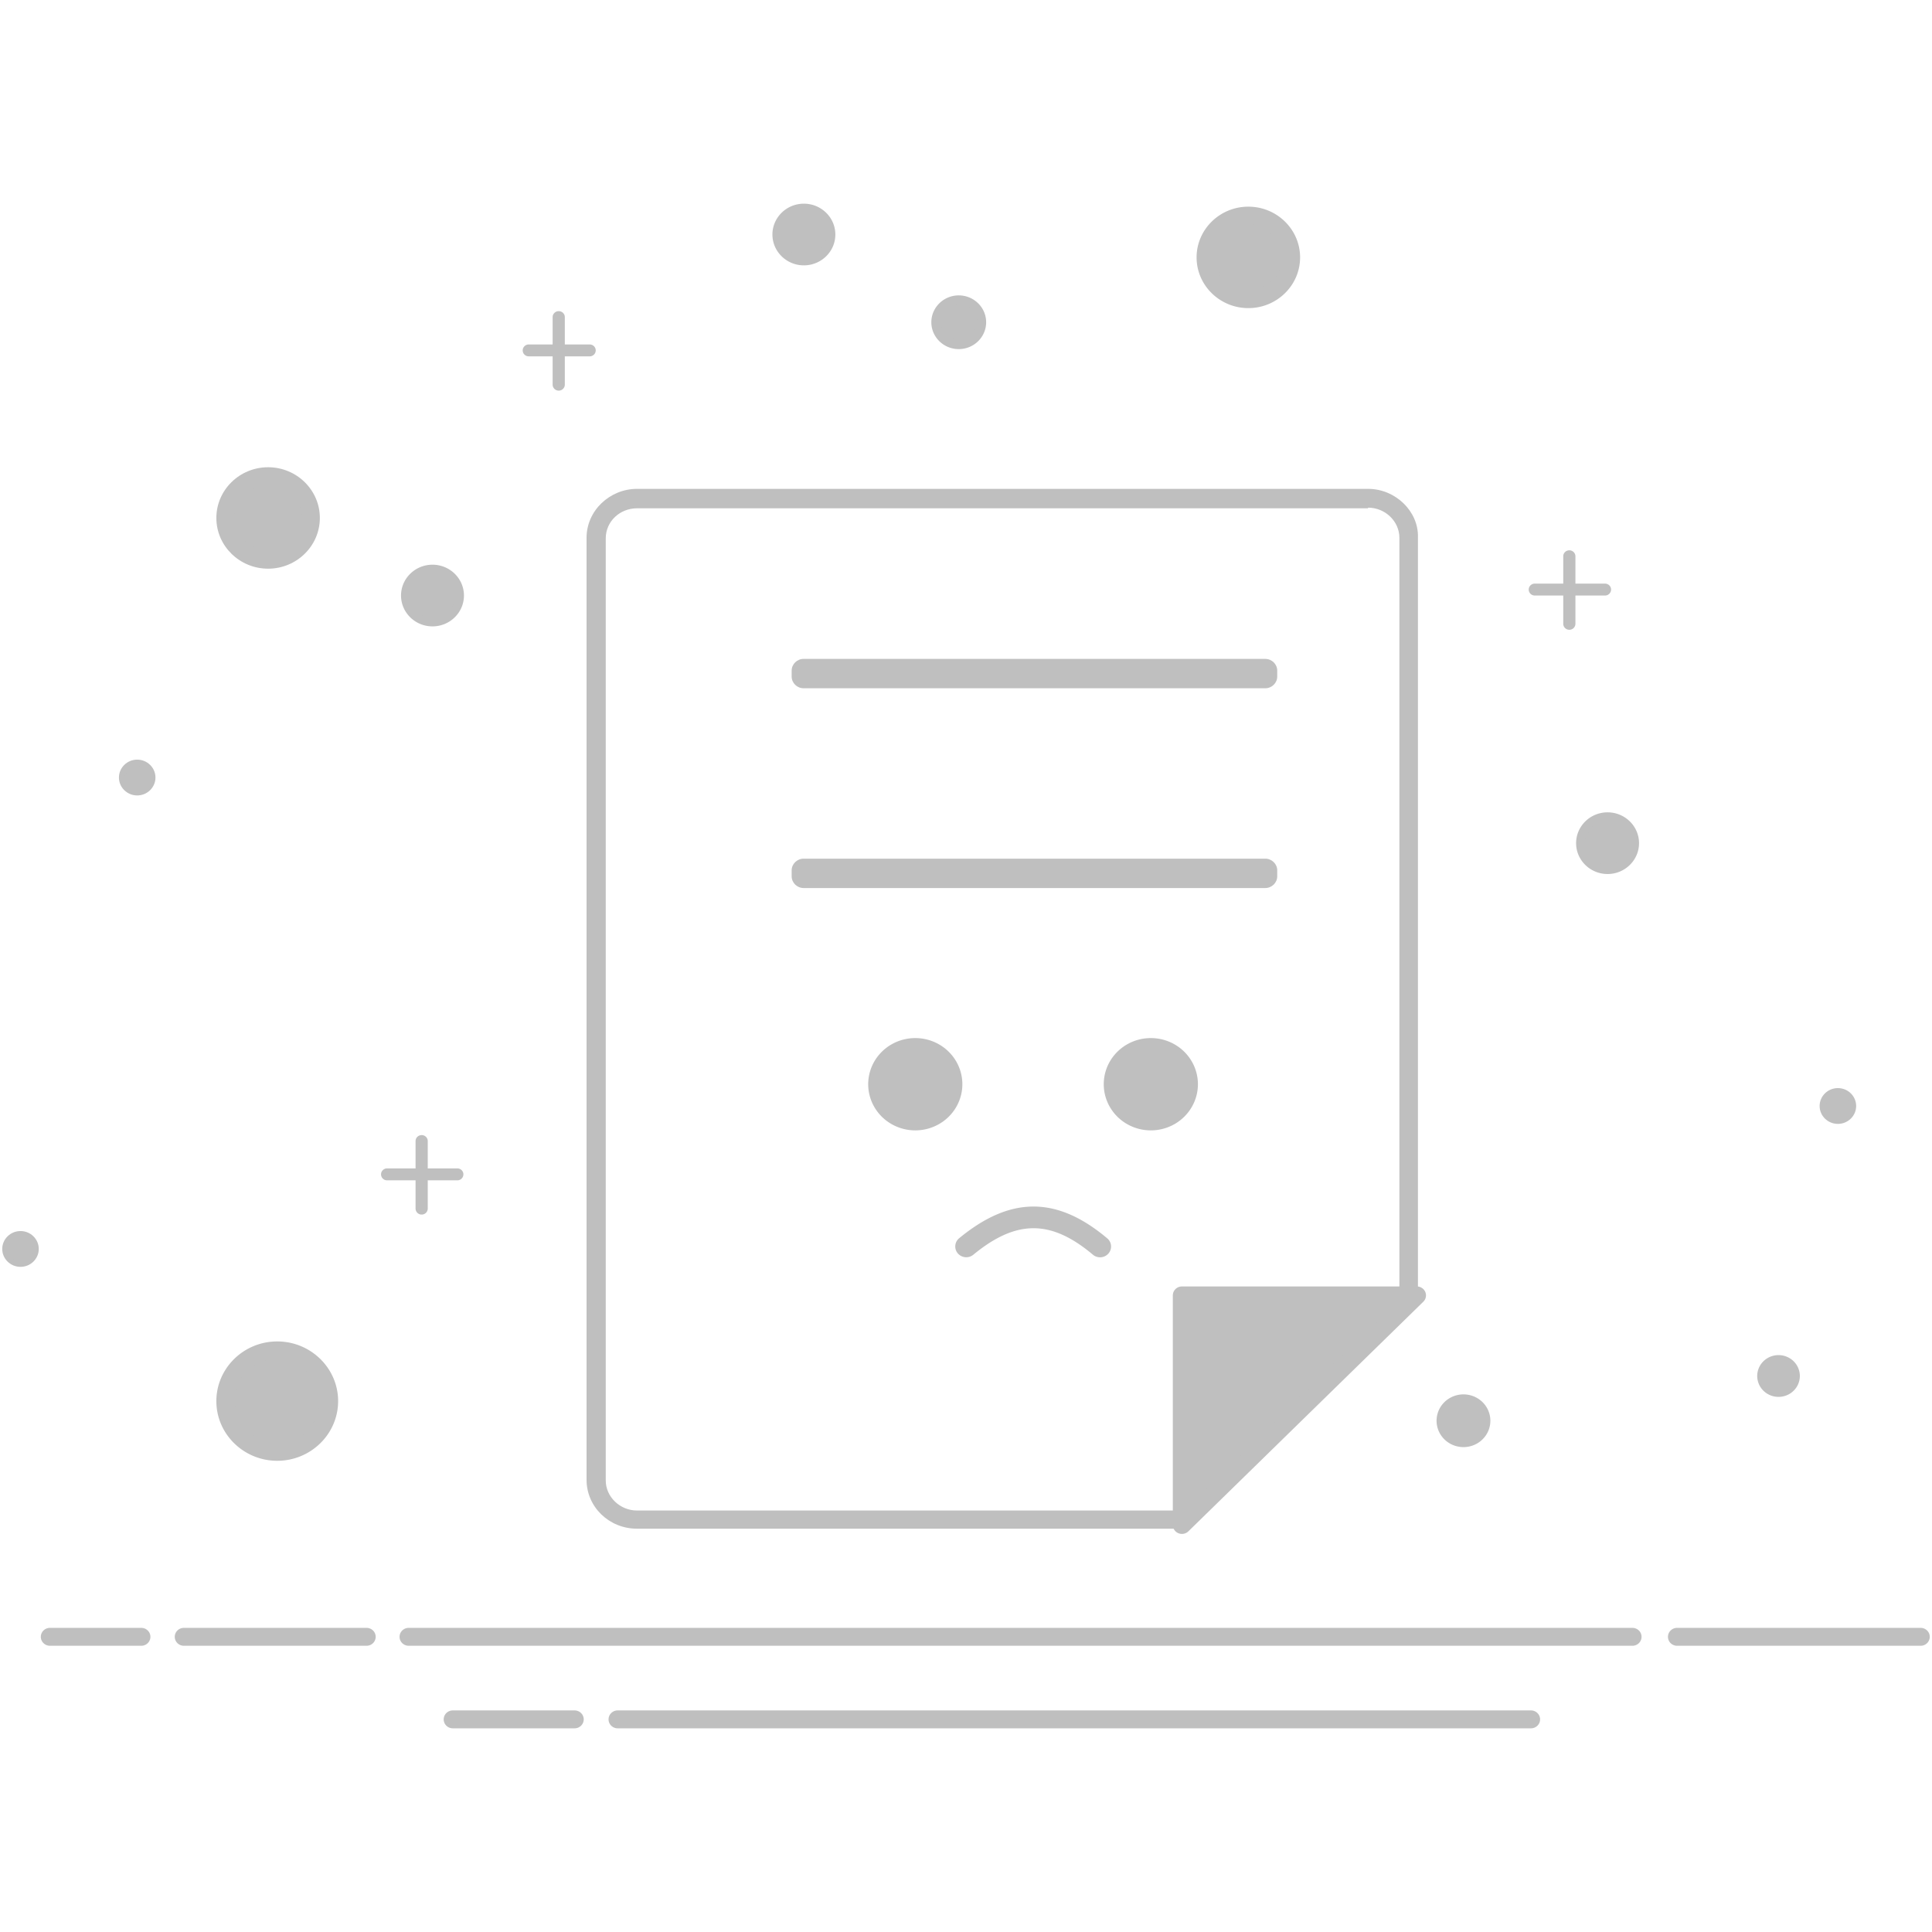 <svg t="1584701291079" class="icon" viewBox="0 0 1024 1024" version="1.1" xmlns="http://www.w3.org/2000/svg" p-id="11557" width="200" height="200"><path d="M725.099 269.071c9.153 0 16.609 7.31 16.609 15.948v398.652L622.396 800.61H337.667c-9.153 0-16.61-7.312-16.61-15.944V285.349c0-8.968 7.458-15.944 16.61-15.944h387.431v-0.334m0.001-9.966H337.667c-14.575 0-26.781 11.627-26.781 25.914v499.313c0 14.284 11.862 25.911 26.781 25.911h288.454l3.053-2.987 59.658-58.468 41.014-40.2 13.558-13.289c7.458-7.307 8.137-7.971 8.137-11.957V284.684c0.334-13.621-11.867-25.579-26.442-25.579z" fill="#BFBFBF" p-id="11558"></path><path d="M670.604 349.226H425.95c-3.496 0-6.355 2.801-6.355 6.23v3.115c0 3.424 2.859 6.227 6.355 6.227h244.653c3.497 0 6.356-2.802 6.356-6.227v-3.115c0.001-3.425-2.858-6.23-6.355-6.23z m0 105.881H425.95c-3.496 0-6.355 2.801-6.355 6.226v3.116c0 3.424 2.859 6.226 6.355 6.226h244.653c3.497 0 6.356-2.802 6.356-6.226v-3.116c0.001-3.424-2.858-6.226-6.355-6.226z m-44.137 353.158V686.594h124.495L626.467 808.265z" fill="#BFBFBF" p-id="11559"></path><path d="M626.461 813.009a4.841 4.841 0 0 1-1.855-0.366 4.743 4.743 0 0 1-2.984-4.378V686.59c0-2.62 2.165-4.743 4.84-4.743h124.501c1.959 0 3.726 1.154 4.472 2.931a4.683 4.683 0 0 1-1.056 5.171l-124.5 121.674a4.885 4.885 0 0 1-3.418 1.386z m4.845-121.672v105.497l107.95-105.497h-107.95zM460.162 574.662c0 8.739 4.756 16.815 12.477 21.184a25.385 25.385 0 0 0 24.955 0c7.721-4.372 12.477-12.444 12.477-21.184 0-8.737-4.756-16.813-12.477-21.182a25.385 25.385 0 0 0-24.955 0c-7.721 4.372-12.477 12.445-12.477 21.182z m124.849 0c0 8.739 4.755 16.815 12.476 21.184a25.385 25.385 0 0 0 24.955 0c7.721-4.372 12.478-12.444 12.478-21.184 0-8.737-4.757-16.813-12.478-21.182a25.385 25.385 0 0 0-24.955 0c-7.721 4.372-12.476 12.445-12.476 21.182z m-37.243 64.833h-0.243c-12.687 0.065-25.491 5.555-39.137 16.781a5.64 5.64 0 0 0-0.721 8.052 5.913 5.913 0 0 0 8.215 0.703c22.766-18.72 41.128-18.724 63.387-0.012a5.909 5.909 0 0 0 8.219-0.616 5.631 5.631 0 0 0-0.628-8.056c-13.482-11.337-26.273-16.852-39.092-16.852m317.444 232.796H216.617c-2.671 0-4.841-2.123-4.841-4.743s2.169-4.743 4.841-4.743h648.595c2.676 0 4.841 2.123 4.841 4.743s-2.165 4.743-4.841 4.743z m152.767 0H888.894c-2.676 0-4.84-2.123-4.84-4.743s2.164-4.743 4.84-4.743h129.085c2.674 0 4.834 2.123 4.834 4.743s-2.161 4.743-4.834 4.743z m-823.7 0H97.467c-2.671 0-4.84-2.123-4.84-4.743s2.168-4.743 4.84-4.743h96.812c2.671 0 4.84 2.123 4.84 4.743s-2.169 4.743-4.84 4.743z m617.16 43.754H327.388c-2.675 0-4.841-2.121-4.841-4.743 0-2.62 2.166-4.743 4.841-4.743h484.051c2.674 0 4.84 2.123 4.84 4.743 0 2.622-2.166 4.743-4.84 4.743z m-506.895 0h-64.539c-2.671 0-4.841-2.121-4.841-4.743 0-2.62 2.169-4.743 4.841-4.743h64.539c2.675 0 4.841 2.123 4.841 4.743 0 2.622-2.166 4.743-4.841 4.743zM74.883 872.291H26.477c-2.671 0-4.84-2.123-4.84-4.743s2.169-4.743 4.84-4.743h48.406c2.671 0 4.84 2.123 4.84 4.743s-2.169 4.743-4.84 4.743z m44.629-129.671c0 9.604 5.228 18.48 13.714 23.282a27.908 27.908 0 0 0 27.429 0c8.487-4.802 13.714-13.678 13.714-23.282 0-9.605-5.227-18.479-13.714-23.283a27.908 27.908 0 0 0-27.429 0c-8.486 4.804-13.714 13.678-13.714 23.283z" fill="#BFBFBF" p-id="11560"></path><path d="M146.94 774.248c-17.794 0-32.268-14.189-32.268-31.628 0-17.438 14.478-31.629 32.268-31.629 17.792 0 32.27 14.191 32.27 31.629 0 17.439-14.474 31.628-32.27 31.628z m0-53.769c-12.456 0-22.588 9.932-22.588 22.141 0 12.21 10.133 22.142 22.588 22.142 12.457 0 22.59-9.932 22.59-22.142 0-12.209-10.133-22.141-22.59-22.141zM119.512 274.53c0 12.229 10.114 22.141 22.589 22.141 12.475 0 22.588-9.913 22.588-22.141 0-7.91-4.306-15.22-11.295-19.175a22.984 22.984 0 0 0-22.588 0c-6.989 3.956-11.294 11.266-11.294 19.175z" fill="#BFBFBF" p-id="11561"></path><path d="M142.102 301.415c-15.125 0-27.429-12.058-27.429-26.884 0-14.822 12.305-26.885 27.429-26.885 15.123 0 27.429 12.06 27.429 26.885-0.001 14.826-12.306 26.884-27.429 26.884z m0-44.282c-9.786 0-17.75 7.805-17.75 17.397s7.964 17.397 17.75 17.397c9.784 0 17.748-7.805 17.748-17.397s-7.964-17.397-17.748-17.397z m496.959-120.711c0 12.229 10.113 22.141 22.588 22.141 12.476 0 22.588-9.913 22.588-22.141 0-12.227-10.112-22.14-22.588-22.14-12.475 0-22.588 9.913-22.588 22.14z" fill="#BFBFBF" p-id="11562"></path><path d="M661.648 163.307c-15.122 0-27.43-12.058-27.43-26.885 0-14.825 12.308-26.885 27.43-26.885s27.43 12.06 27.43 26.885c0 14.827-12.302 26.885-27.43 26.885z m0-44.278c-9.783 0-17.748 7.805-17.748 17.396 0 9.593 7.965 17.397 17.748 17.397 9.786 0 17.748-7.805 17.748-17.397 0-9.591-7.958-17.396-17.748-17.396zM214.972 315.646c-0.001 4.992 2.715 9.606 7.127 12.103a14.507 14.507 0 0 0 14.259 0c4.412-2.496 7.129-7.11 7.127-12.103 0.002-4.993-2.715-9.606-7.127-12.103a14.512 14.512 0 0 0-14.259 0c-4.412 2.498-7.128 7.111-7.127 12.103z" fill="#BFBFBF" p-id="11563"></path><path d="M229.229 331.993c-9.195 0-16.677-7.332-16.677-16.347s7.482-16.346 16.677-16.346 16.677 7.332 16.677 16.346c-0.001 9.016-7.479 16.347-16.677 16.347z m0-27.949c-6.528 0-11.837 5.204-11.837 11.602 0 6.397 5.309 11.603 11.837 11.603 6.527 0 11.836-5.205 11.836-11.603-0.001-6.398-5.309-11.602-11.836-11.602z m532.183 448.98c0 4.992 2.717 9.606 7.129 12.104a14.509 14.509 0 0 0 14.257 0c4.412-2.497 7.13-7.111 7.128-12.104 0.002-4.992-2.716-9.606-7.128-12.104a14.514 14.514 0 0 0-14.257 0c-4.412 2.498-7.129 7.112-7.129 12.104zM411.823 124.301c-0.001 4.993 2.716 9.606 7.127 12.103a14.507 14.507 0 0 0 14.259 0c4.412-2.497 7.129-7.11 7.127-12.103 0.002-4.992-2.716-9.606-7.127-12.103a14.507 14.507 0 0 0-14.259 0c-4.411 2.496-7.128 7.111-7.127 12.103z" fill="#BFBFBF" p-id="11564"></path><path d="M426.075 140.643c-9.194 0-16.677-7.331-16.677-16.346s7.482-16.342 16.677-16.342 16.677 7.331 16.677 16.346-7.477 16.342-16.677 16.342z m0-27.945c-6.527 0-11.836 5.205-11.836 11.603s5.309 11.602 11.836 11.602c6.528 0 11.837-5.205 11.837-11.602s-5.308-11.603-11.837-11.603z m411.713 334.203c-0.002 4.993 2.714 9.606 7.126 12.103a14.514 14.514 0 0 0 14.26 0c4.412-2.497 7.128-7.11 7.128-12.103s-2.716-9.607-7.128-12.103a14.51 14.51 0 0 0-14.26 0c-4.412 2.495-7.128 7.11-7.126 12.103z" fill="#BFBFBF" p-id="11565"></path><path d="M852.045 463.247c-9.196 0-16.677-7.331-16.677-16.346s7.48-16.347 16.677-16.347c9.194 0 16.677 7.332 16.677 16.347s-7.483 16.346-16.677 16.346z m0-27.944c-6.527 0-11.837 5.205-11.837 11.602 0 6.398 5.31 11.603 11.837 11.603s11.835-5.205 11.835-11.603-5.308-11.602-11.835-11.602z m79.317 294.003c0 3.955 2.154 7.61 5.649 9.587s7.801 1.977 11.296 0 5.648-5.632 5.648-9.587-2.153-7.61-5.648-9.587a11.488 11.488 0 0 0-11.296 0c-3.494 1.976-5.649 5.632-5.649 9.587zM496.048 170.798c0 4.238 2.307 8.155 6.053 10.275a12.313 12.313 0 0 0 12.104 0c3.745-2.12 6.054-6.037 6.054-10.275 0-4.241-2.309-8.158-6.054-10.277a12.313 12.313 0 0 0-12.104 0c-3.746 2.12-6.053 6.037-6.053 10.277z" fill="#BFBFBF" p-id="11566"></path><path d="M508.154 185.033c-8.01 0-14.525-6.385-14.525-14.235 0-7.851 6.52-14.237 14.525-14.237 8.004 0 14.525 6.386 14.525 14.237 0 7.85-6.517 14.235-14.525 14.235z m0-23.727c-5.338 0-9.685 4.258-9.685 9.493 0 5.232 4.346 9.491 9.685 9.491s9.685-4.259 9.685-9.491c0-5.236-4.347-9.493-9.685-9.493z m457.898 424.892c0 2.825 1.537 5.434 4.034 6.846s5.572 1.412 8.069 0 4.034-4.021 4.034-6.846c0-2.824-1.537-5.435-4.034-6.845a8.205 8.205 0 0 0-8.069 0c-2.497 1.411-4.034 4.021-4.034 6.845z" fill="#BFBFBF" p-id="11567"></path><path d="M974.12 595.686c-5.338 0-9.681-4.258-9.681-9.487 0-5.23 4.343-9.488 9.681-9.488 5.339 0 9.682 4.258 9.682 9.488 0 5.229-4.343 9.487-9.682 9.487z m0-15.814c-3.56 0-6.452 2.838-6.452 6.326 0 3.487 2.893 6.325 6.452 6.325s6.453-2.838 6.453-6.325c0-3.488-2.894-6.326-6.453-6.326zM2.8 661.972c0 4.363 3.612 7.903 8.068 7.903 4.456 0 8.068-3.54 8.068-7.903 0-4.368-3.612-7.907-8.068-7.907-4.456-0.001-8.068 3.539-8.068 7.907z" fill="#BFBFBF" p-id="11568"></path><path d="M10.868 671.458c-5.338 0-9.681-4.258-9.681-9.486 0-5.231 4.342-9.489 9.681-9.489 5.338 0 9.68 4.258 9.68 9.489 0 5.228-4.342 9.486-9.68 9.486z m0-15.813c-3.559 0-6.453 2.838-6.453 6.327 0 3.485 2.898 6.325 6.453 6.325 3.554 0 6.452-2.84 6.452-6.325 0.004-3.49-2.893-6.327-6.452-6.327zM64.65 412.111c0 4.365 3.612 7.904 8.068 7.904s8.068-3.539 8.068-7.904c0-4.366-3.612-7.906-8.068-7.906s-8.068 3.541-8.068 7.906z" fill="#BFBFBF" p-id="11569"></path><path d="M72.718 421.599c-5.339 0-9.68-4.259-9.68-9.488 0-5.229 4.341-9.488 9.68-9.488 5.338 0 9.681 4.259 9.681 9.488 0 5.229-4.342 9.488-9.681 9.488z m0-15.815c-3.559 0-6.452 2.839-6.452 6.327 0 3.487 2.897 6.326 6.452 6.326 3.559 0 6.452-2.839 6.452-6.326 0-3.487-2.893-6.327-6.452-6.327z m239.81-216.899h-32.27c-1.783 0-3.227-1.416-3.227-3.162s1.444-3.161 3.227-3.161h32.27c1.784 0 3.229 1.415 3.229 3.161s-1.449 3.162-3.229 3.162z" fill="#BFBFBF" p-id="11570"></path><path d="M296.137 207.035a3.189 3.189 0 0 1-2.269-0.911 3.187 3.187 0 0 1-0.96-2.25V168.08c0-1.747 1.445-3.162 3.229-3.162 1.783 0 3.228 1.415 3.228 3.162v35.794a3.203 3.203 0 0 1-3.228 3.161z m554.538 108.611h-37.197a3.201 3.201 0 0 1-2.27-0.911 3.198 3.198 0 0 1-0.958-2.25c0-1.747 1.443-3.162 3.228-3.162h37.197c1.784 0 3.229 1.415 3.229 3.162a3.195 3.195 0 0 1-3.229 3.161z" fill="#BFBFBF" p-id="11571"></path><path d="M831.778 333.793a3.187 3.187 0 0 1-2.268-0.912 3.187 3.187 0 0 1-0.959-2.25v-35.794c0-1.746 1.442-3.161 3.227-3.161s3.229 1.415 3.229 3.161v35.794a3.197 3.197 0 0 1-3.229 3.162zM242.384 625.599h-37.202a3.197 3.197 0 0 1-3.228-3.162c0-1.745 1.445-3.161 3.228-3.161h37.202c1.783 0 3.229 1.416 3.229 3.161a3.194 3.194 0 0 1-3.229 3.162z" fill="#BFBFBF" p-id="11572"></path><path d="M223.487 643.743a3.194 3.194 0 0 1-3.228-3.161v-35.793c0-1.746 1.444-3.162 3.228-3.162 1.785 0 3.229 1.416 3.229 3.162v35.793a3.19 3.19 0 0 1-3.229 3.161z" fill="#BFBFBF" p-id="11573"></path></svg>
